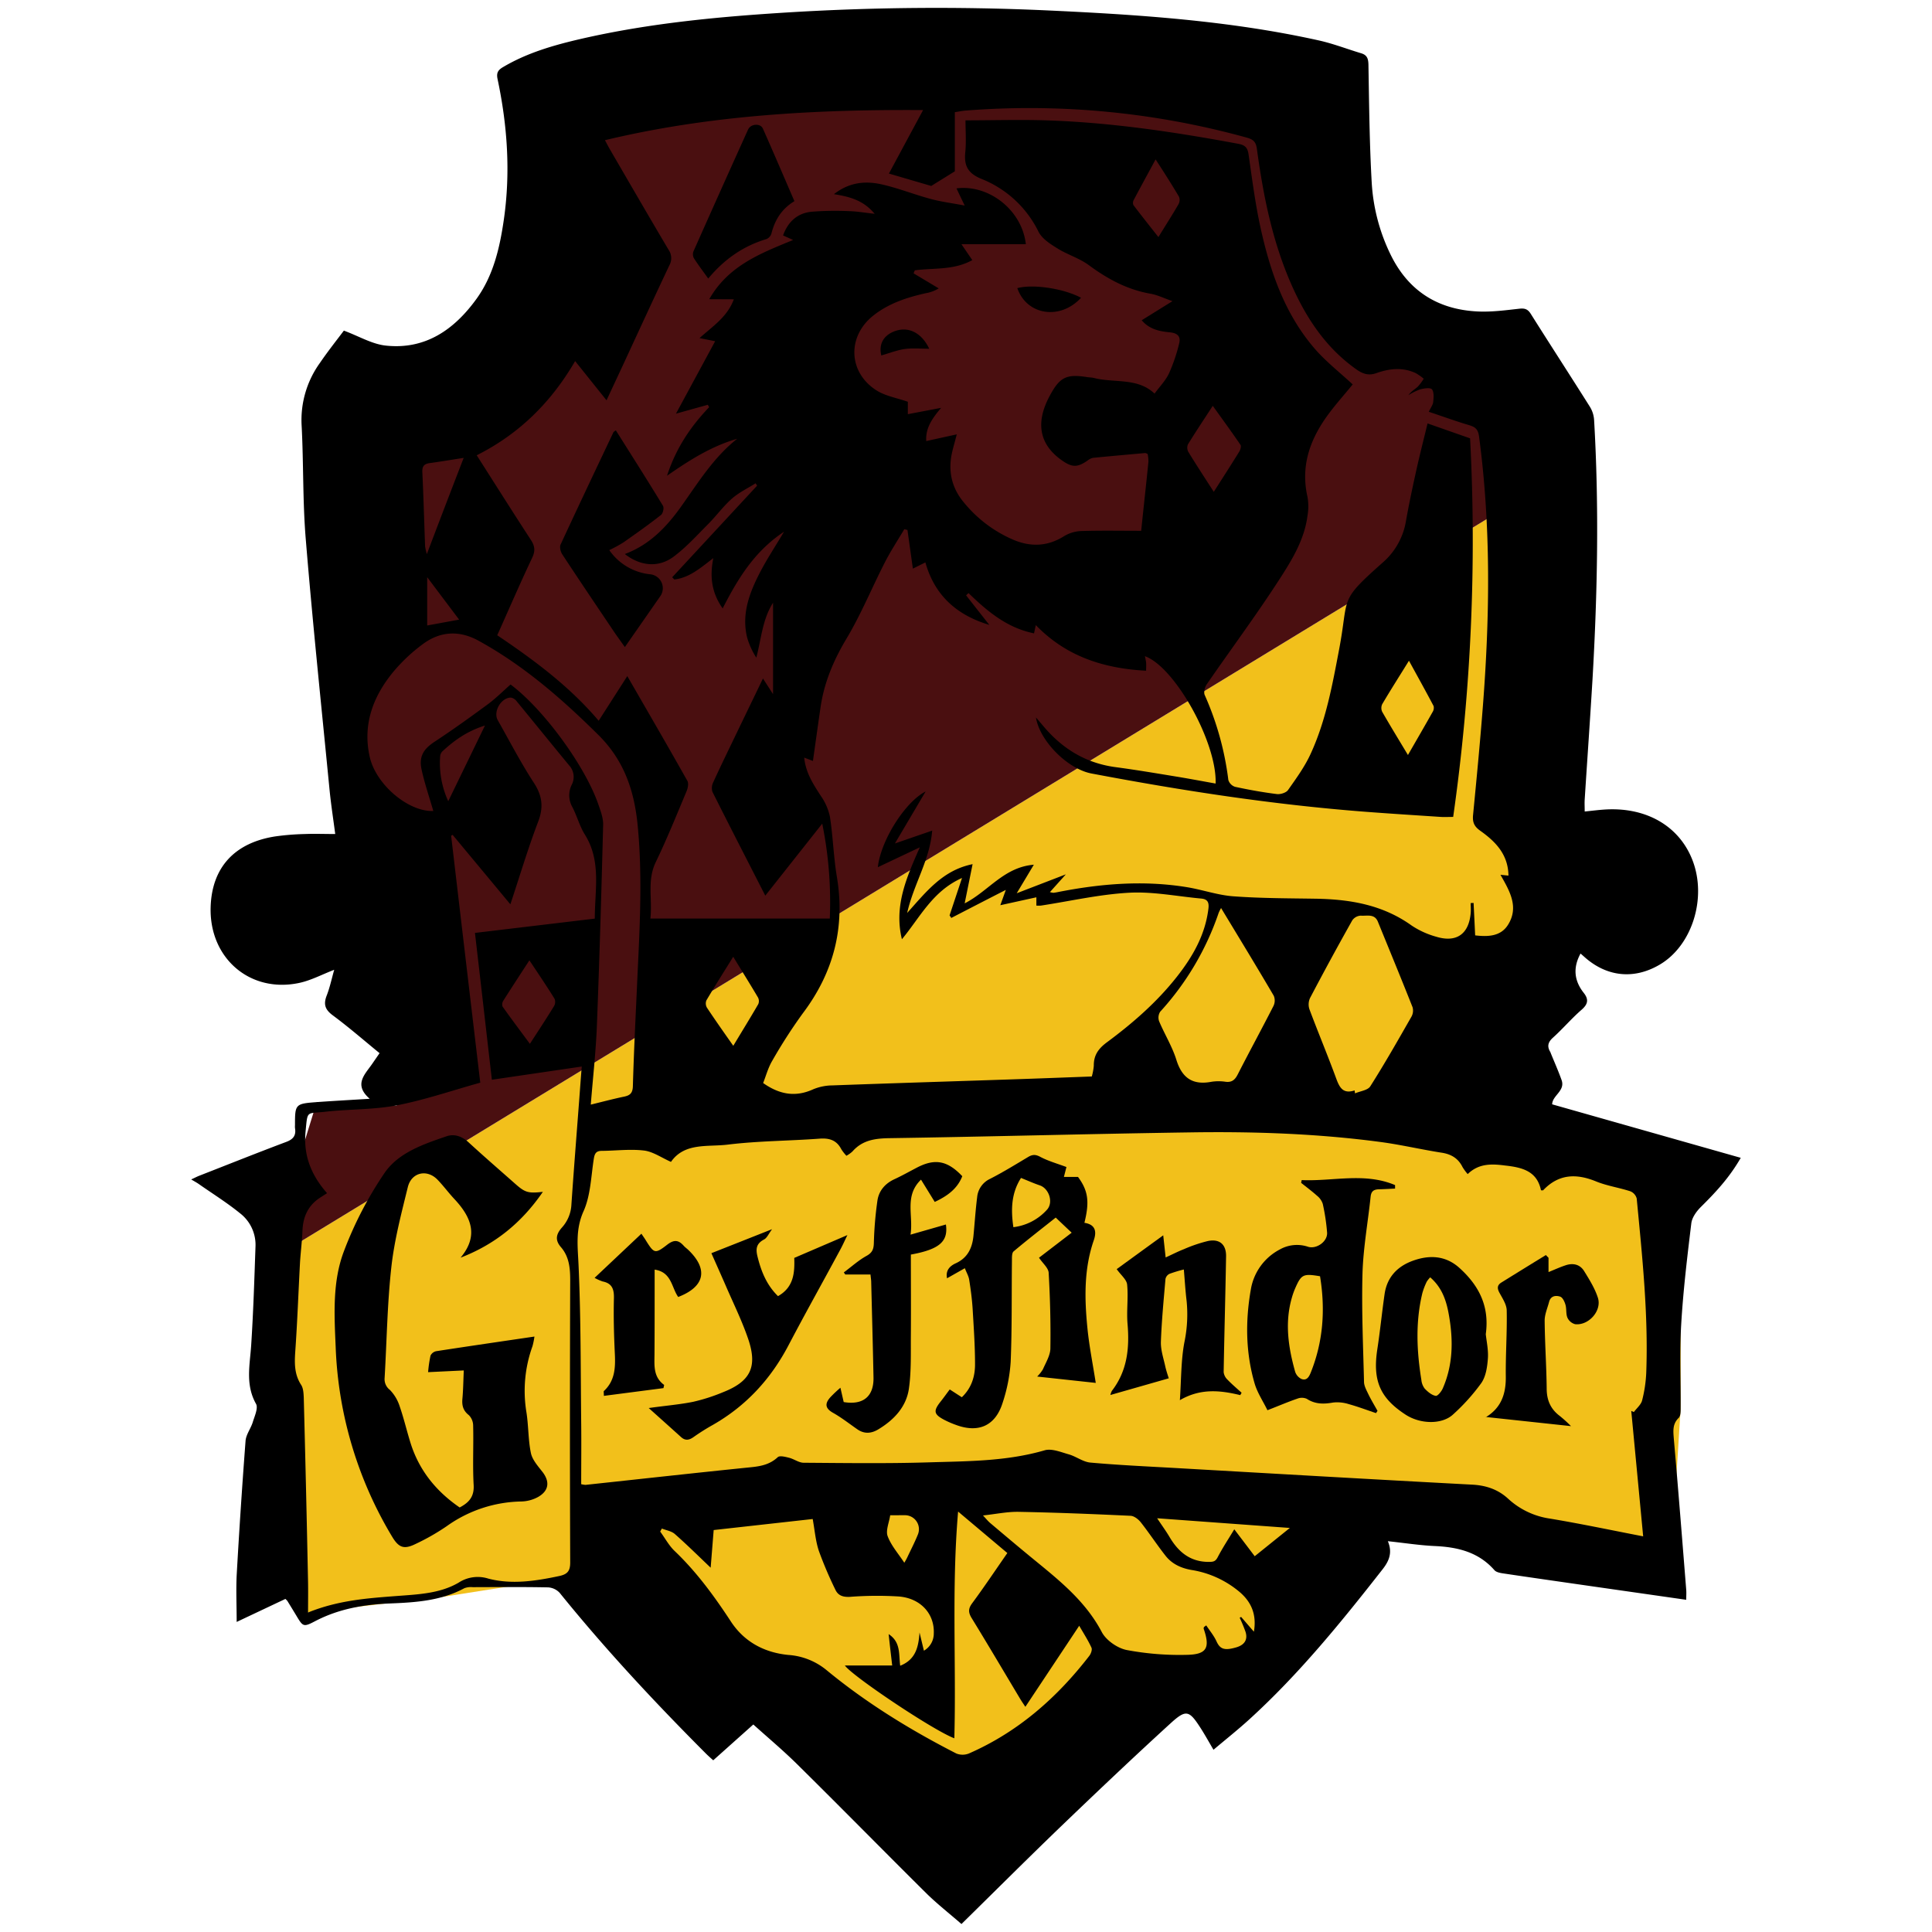 <svg id="Ebene_1" data-name="Ebene 1" xmlns="http://www.w3.org/2000/svg" viewBox="0 0 800 800"><defs><style>.cls-1{fill:#f2c01b;}.cls-2{fill:#4a0f10;}</style></defs><polygon class="cls-1" points="691.88 647.13 695.93 583.15 695.93 483.55 626.54 452.96 650.94 379.11 631.62 205.21 117.63 518.27 113.06 551.64 113.06 627.45 118.2 662.07 127.56 667.7 183.5 661.19 218.91 655.63 246.23 655.63 333.29 701.5 400 763.56 486.97 701.5 516.4 701.5 569.75 630.5 638.57 640.61 691.88 647.13"/><polygon class="cls-2" points="631.62 205.21 626.54 159.5 547.75 110.15 527.81 33.68 253.32 33.68 226.62 110.15 197.43 159.81 138.59 159.81 152.15 359.86 164.3 457.79 131.15 456.38 122.1 485.67 117.63 518.27 631.62 205.21"/><path d="M118.2,662.07,98,671.61c0-6.69-.3-13,0-19.29q1.57-27.86,3.68-55.68c.2-2.66,2.2-5.14,3-7.81.76-2.47,2.3-5.79,1.33-7.52-4.48-8-2.54-16.07-2-24.31.89-13.62,1.31-27.28,1.79-40.93a16.49,16.49,0,0,0-6.41-13.68C94,498,88,494.27,82.3,490.27c-.83-.58-1.74-1.06-3.12-1.89,1.39-.64,2.33-1.14,3.32-1.53,12-4.69,23.92-9.46,36-14,3-1.11,4.17-2.74,3.65-5.77a7.62,7.62,0,0,1,0-1.17c0-8.69.1-8.89,9-9.55,7-.51,13.93-.88,21.94-1.38-6.74-5.85-2.07-10,.95-14.35l3.13-4.54c-6.43-5.25-12.68-10.7-19.32-15.62-3.15-2.33-4-4.47-2.62-8.11,1.36-3.46,2.12-7.16,3.16-10.79-5,1.91-9.56,4.38-14.45,5.43-20.41,4.37-37.33-10.25-36.72-31.35C87.7,359.32,97,349,113.91,346.35a105.15,105.15,0,0,1,12.43-1c4-.16,8,0,12.47,0-.77-5.92-1.74-12.14-2.36-18.4-3.37-34.56-7-69.09-9.84-103.69-1.31-15.67-.88-31.47-1.72-47.19a40.49,40.49,0,0,1,7.5-25.68c3.36-4.92,7.07-9.59,10-13.49,6.3,2.34,11.67,5.59,17.33,6.2,16.45,1.79,28.42-6.67,37.58-19.34,6.93-9.58,9.59-20.94,11.28-32.48,2.88-19.67,1.55-39.19-2.55-58.54-.56-2.65.25-3.76,2.24-4.94,10.1-6,21.22-9.15,32.5-11.75,28.61-6.56,57.74-9.23,87-11a1010.6,1010.6,0,0,1,104.58-.8C470.5,6,508.66,8.42,546.14,16.75c5.93,1.32,11.66,3.56,17.5,5.31,2.39.72,2.93,2.16,3,4.63.28,16.37.43,32.77,1.37,49.12a78.13,78.13,0,0,0,7.46,28.9c7.3,15.51,19.66,23.51,36.58,24.27,5.67.25,11.41-.52,17.08-1.15,2.24-.25,3.49.16,4.73,2.13,8.11,12.88,16.4,25.64,24.51,38.52a11.79,11.79,0,0,1,1.71,5.41c2.09,35.78,1.41,71.54-.65,107.29-1,16.63-2.17,33.24-3.24,49.85-.1,1.54,0,3.09,0,5,3-.3,5.92-.69,8.83-.85,17.06-.91,30.56,7.12,35.9,21.27,5.89,15.63-.33,35.18-13.7,43-10.66,6.27-22,5.06-31.27-3.31-.46-.42-.94-.82-1.48-1.3-3.21,5.87-2.65,11.25,1.31,16.27,2.2,2.78,1.74,4.77-1,7.11-4.11,3.58-7.66,7.79-11.72,11.44-2.15,1.93-2.5,3.69-1.08,6a1.4,1.4,0,0,1,.13.36c1.52,3.74,3.16,7.42,4.51,11.21,1.61,4.48-3.86,6.39-3.9,10.05l78.09,22.15c-4.8,8.36-10.56,14.44-16.55,20.38-1.8,1.79-3.63,4.34-3.92,6.72-1.69,13.92-3.37,27.87-4.19,41.86-.68,11.54-.15,23.16-.23,34.74,0,1.37,0,3.21-.83,4-2.61,2.57-2.24,5.39-2,8.61,1.83,20.85,3.47,41.72,5.14,62.58.1,1.26,0,2.54,0,4.12L659,656.82c-12.09-1.74-24.18-3.46-36.26-5.26-1.37-.2-3.11-.47-3.92-1.38-6.61-7.53-15.26-9.58-24.77-10-6.32-.29-12.61-1.3-19.37-2,2,4.74.49,8.21-2.15,11.59C555.44,671.6,538,693.1,517.42,711.86c-4.7,4.29-9.7,8.25-14.94,12.68-1.91-3.24-3.51-6.14-5.29-8.92-4.74-7.37-6-7.91-12.33-2.17-15.27,13.94-30.28,28.17-45.19,42.49-13.87,13.33-27.48,26.94-41.55,40.76C392.9,792.16,388,788.32,383.6,784,365.66,766.2,348,748.21,330,730.45c-5.71-5.64-11.89-10.81-18.07-16.38L295.34,728.9c-1.14-1-2.2-1.95-3.18-2.93C271,704.75,250.61,682.9,231.78,659.6a7.12,7.12,0,0,0-4.81-2.3c-10.41-.21-20.83-.12-31.24-.09a7.74,7.74,0,0,0-3.43.42c-9.6,5.21-20.17,5.91-30.68,6.32-11,.43-21.38,2.24-31.19,7.37-4.8,2.52-5,2.24-7.77-2.4q-1.81-3-3.66-6C118.86,662.72,118.65,662.56,118.2,662.07ZM293.68,123.89c8-14,21.34-19,34.73-24.52l-4.16-1.89c2.08-5.76,6-9.22,11.77-9.8a123.89,123.89,0,0,1,15.54-.25c3.25.07,6.5.65,10.61,1.1-4.66-5.61-10.33-7.09-16.85-8.13,6.39-5,13.11-5.59,20-4s13.38,4.19,20.14,6c4.25,1.15,8.66,1.7,14,2.71C397.92,81.94,397,80,396.07,78c13.5-1.7,27.16,9.08,28.71,23.13H398.12l4.49,6.57c-7.66,4.27-15.94,3.18-23.81,4.24l-.51,1.24,10.41,6.23a14.71,14.71,0,0,1-5.37,2c-7.8,1.75-15.33,4.2-21.7,9.25-10.85,8.58-10.47,23.39,1.18,30.91,3.73,2.42,8.53,3.18,13.11,4.8v5.13l13.79-2.62c-3.85,4.51-6.52,8.51-6.17,13.75l12.64-2.77c-.77,3-1.38,5.06-1.88,7.19-1.83,7.72-.33,14.82,4.72,20.88a53.65,53.65,0,0,0,21,15.75c7,2.85,13.88,2.54,20.52-1.62a14.82,14.82,0,0,1,7.08-2.17c8.16-.26,16.33-.1,24.92-.1,1-9.77,2.06-19.17,3-28.58a15.27,15.27,0,0,0-.33-3.24c-.55-.21-.79-.4-1-.38-7.24.65-14.47,1.29-21.69,2a6,6,0,0,0-2.34,1.23c-4.08,2.76-6.23,2.75-10.32-.09-9.45-6.55-11.22-15.53-5.27-26.68,4.21-7.9,6.93-9.27,15.63-7.89.9.14,1.84.12,2.71.34,8.46,2.18,18.08-.24,25.14,6.48,2.14-2.91,4.6-5.41,6-8.4a70.9,70.9,0,0,0,4.18-12.29c.76-2.9-.55-4.36-3.85-4.68-4.16-.4-8.44-1.19-11.64-5l12.73-7.91c-3.51-1.21-6.23-2.58-9.1-3.08-9.61-1.67-17.78-6.11-25.55-11.84-3.89-2.88-8.81-4.31-12.95-6.9-3-1.85-6.41-4-7.9-7a44.67,44.67,0,0,0-23.55-21.79c-5.58-2.27-7.31-5.37-6.74-11,.45-4.44.09-9,.09-13.26,12,0,23.82-.39,35.63.08,26,1,51.75,4.87,77.34,9.64,2.8.52,3.84,1.6,4.24,4.37,1.44,10,2.73,20.1,4.88,30,4,18.31,10,35.93,22.47,50.41,4.68,5.42,10.46,9.9,15.77,14.85-3,3.71-6.58,7.69-9.76,11.94-7.72,10.29-11.95,21.51-8.95,34.66a22.79,22.79,0,0,1,0,7.73c-1.29,10.12-6.62,18.65-11.94,26.86-9.47,14.62-19.89,28.63-29.79,43-.8,1.16-1.35,3.29-.83,4.43a123.46,123.46,0,0,1,9.78,35.18,4.31,4.31,0,0,0,2.77,2.82c5.71,1.23,11.48,2.28,17.28,3,1.5.19,3.86-.52,4.66-1.65,3.42-4.86,7-9.77,9.43-15.14,6.28-13.69,8.95-28.45,11.74-43.15,4.23-22.23-.55-19.45,18.43-36.26a29,29,0,0,0,9.29-17.17c1.25-7,2.75-14,4.3-21,1.46-6.54,3.12-13,4.59-19.1l17.61,6.18a810.86,810.86,0,0,1-7,156.76c-2,0-3.57.09-5.12,0-10.38-.69-20.77-1.34-31.15-2.13-38.16-2.92-75.92-8.73-113.49-15.85-10-1.89-21.52-13.61-23-23.21,1.32,1.55,2.49,2.93,3.67,4.3,7.77,9,17.35,14.69,29.3,16.28,8.37,1.11,16.7,2.52,25,3.88,5.46.89,10.91,1.93,16.42,2.91.6-17-16.87-48.29-29.27-52.74.18.95.41,1.83.49,2.72s0,2,0,3.3c-17.61-.93-33.16-5.93-45.67-18.89-.29,1.32-.49,2.28-.74,3.42-11.22-2.27-19.36-9.16-27.13-16.68l-1,.94c3.14,4,6.28,8,9.62,12.24-13.56-4.07-22.66-12.26-26.48-25.88L378,235.46c-.77-5.5-1.5-10.75-2.24-16l-1.31-.33c-2.69,4.54-5.62,9-8,13.64-5.39,10.52-9.88,21.56-15.93,31.67-5.39,9-9.29,18.24-10.77,28.56-1.06,7.29-2.07,14.59-3.13,22.09L333,313.71c.64,6.31,3.75,11,6.86,15.82a23.45,23.45,0,0,1,3.8,8.67c1.27,8.22,1.49,16.6,2.86,24.79,3.51,21-1.31,39.64-14.07,56.57a213.47,213.47,0,0,0-12.66,19.65c-1.74,2.92-2.63,6.34-3.79,9.25,6.9,4.86,13.5,5.89,20.76,2.58a21.42,21.42,0,0,1,8-1.6c24.71-.91,49.42-1.66,74.13-2.49,11-.36,22-.79,33.2-1.2a23.37,23.37,0,0,0,.83-4.48c-.05-4.28,1.85-7,5.34-9.61,10.69-7.91,20.71-16.62,29-27.13,6.6-8.37,11.8-17.4,13.12-28.28.33-2.68-.41-3.94-3-4.18-9.94-.9-19.95-2.95-29.81-2.41-12.24.66-24.38,3.47-36.56,5.33a12.91,12.91,0,0,1-1.87,0v-3.44l-14.93,3.28,2.28-6.34c-7.87,4-15.23,7.82-22.58,11.61-.24-.36-.48-.71-.71-1.07l5.15-15.48C386.11,369,381,379.85,373.46,388.92c-3.33-13.73,1.83-25.39,7.41-38.05l-17.38,8.22c1.26-11.28,11.45-27.15,19.79-31.35-4.2,7.12-8.28,14-12.71,21.52L386,343.94c-1,12.3-7.63,22-10.36,34.09,8-8.89,14.73-17.69,27.09-20.2-1.12,5.53-2.14,10.58-3.28,16.23,9.84-5,16.21-15,28.64-16L421,369.88l20.34-7.83-6.59,7.35a8.71,8.71,0,0,0,1.42.29c.64-.07,1.28-.18,1.92-.31,17.73-3.5,35.56-4.95,53.51-2,6.4,1.06,12.67,3.29,19.09,3.76,11.4.84,22.86.82,34.3,1,14.16.25,27.64,2.56,39.52,11.09a35.36,35.36,0,0,0,10.24,4.66c8.35,2.53,13.47-1.12,14.23-9.79.12-1.38,0-2.78,0-4.16l1.2-.05c.22,4.37.43,8.75.65,13.43,5.11.59,10.47.53,13.55-4.29,4.75-7.46.67-14.18-3.07-20.8l3.31.34c-.12-8.81-5.41-14.13-11.67-18.57-2.52-1.78-3.24-3.49-3-6.38,1.46-15,2.9-30,4.07-45.08,2.89-37.31,3.39-74.6-1.58-111.82-.39-2.91-1.51-3.89-4-4.64-5.57-1.65-11-3.64-16.81-5.57.82-1.74,1.71-2.86,1.83-4.06.18-1.77.4-4.06-.52-5.23-.64-.81-3.28-.41-4.87,0a26.69,26.69,0,0,0-4.86,2.39c1.1-1.56,2.61-2.37,3.85-3.48a20.51,20.51,0,0,0,2.47-3.31,21.94,21.94,0,0,0-3.33-2.33c-5.39-2.5-10.86-1.91-16.24,0-3,1.08-5.36.48-8-1.32-12.49-8.7-20.64-20.74-26.77-34.34-8.2-18.21-12.07-37.56-14.74-57.18-.38-2.8-1.39-3.86-4-4.61A337.24,337.24,0,0,0,399.8,45.79c-1.37.1-2.73.4-4.42.66V70.93L385.61,77l-17.53-5.13,14.15-26.29c-44.71-.29-88.41,2.09-131.73,12.47.88,1.64,1.46,2.79,2.11,3.9,8.05,13.83,16.05,27.68,24.21,41.44a6.1,6.1,0,0,1,.35,6.48c-6.28,13.27-12.42,26.62-18.61,40-2.38,5.12-4.78,10.24-7.41,15.89l-13-16.24c-10.06,17.29-23.36,30.26-40.75,39,7.65,12,14.92,23.52,22.4,35,1.66,2.54,1.93,4.56.58,7.41-5,10.56-9.63,21.28-14.48,32.12,15.31,10.32,29.9,21.13,42,35.4l11.85-18.49c8.5,14.75,16.79,29,24.89,43.4.59,1.05.18,3-.36,4.31-4.13,9.83-8.12,19.74-12.75,29.33-3.65,7.57-1.35,15.21-2.21,23.35H343.6a163,163,0,0,0-3.13-39.3l-23.58,29.82C309.35,356.1,302.08,342,295,327.87a5.35,5.35,0,0,1,.34-3.95c2.8-6.15,5.77-12.22,8.7-18.32,3.9-8.12,7.83-16.23,11.89-24.65l4.17,6.48V249.59c-4.4,6.87-4.87,14.93-6.93,22.73a31.51,31.51,0,0,1-3.82-8.41c-2.35-9.74,1-18.52,5.37-26.93,2.83-5.48,6.26-10.64,9.93-16.81-12.29,8.16-19.14,19.49-25.41,31.76-4.53-6.43-5.43-13.06-3.87-20.82-5.43,4.15-9.95,8.13-16.14,8.84l-.89-.91,35.15-37.92-.6-1c-3.3,2.08-6.93,3.8-9.82,6.35-3.59,3.16-6.44,7.13-9.83,10.54-4.66,4.67-9.14,9.67-14.41,13.57-6.27,4.62-13.77,3.79-20.1-1.17,10.15-3.78,17.18-11.08,23.22-19.54,7.08-9.92,13.47-20.42,23.3-28.18-10.44,3-19.46,8.62-29.05,15.31,3.76-11.56,9.84-20.43,17.43-28.39l-.54-1-13.19,3.68,16.23-30L289.66,140c5.45-4.92,11.48-8.72,14.2-16.06ZM607.74,486.17a21.81,21.81,0,0,1-2.12-2.88c-1.81-3.68-4.75-5.41-8.78-6-8.33-1.31-16.58-3.25-24.93-4.38-26.49-3.55-53.16-4.43-79.83-4-41.24.6-82.47,1.76-123.71,2.38-6,.09-11.27.79-15.4,5.52a12.79,12.79,0,0,1-2.49,1.77,18.62,18.62,0,0,1-2.09-2.67c-1.92-3.72-4.85-4.73-9-4.42-12.7.94-25.51.93-38.13,2.48-8.25,1-17.84-.92-23.42,7.14-3.95-1.74-7.44-4.25-11.18-4.7-5.74-.68-11.66.09-17.5.14-2.32,0-2.94,1.11-3.28,3.29-1.15,7.31-1.31,15.15-4.25,21.71-3.36,7.51-2.43,14.36-2.08,22,1,21.82.87,43.7,1.11,65.56.1,8.54,0,17.09,0,25.46a13.75,13.75,0,0,0,1.75.29c22.88-2.45,45.76-5,68.65-7.32,4.14-.42,7.82-1.19,11-4.16.82-.75,3.18-.13,4.72.26,2,.5,3.93,2,5.9,2.05,17.17.12,34.36.37,51.52-.15,16.2-.5,32.5-.38,48.37-5,2.93-.85,6.71.75,10,1.68,3.06.87,5.88,3.13,8.93,3.4,11.65,1.05,23.35,1.58,35,2.24,41,2.34,82.08,4.73,123.13,6.9,5.78.31,10.71,2,14.86,5.83a32.3,32.3,0,0,0,17.26,8.22c12.76,2.12,25.41,4.8,38.65,7.36-1.67-17.61-3.3-34.77-4.93-51.93l1.08.45c1.19-1.61,3-3.07,3.43-4.87a55.45,55.45,0,0,0,1.7-11.53c.89-24.12-1.67-48.07-3.95-72a4.47,4.47,0,0,0-2.64-3c-4.69-1.54-9.68-2.24-14.22-4.1-8.23-3.36-15.52-3.07-21.9,3.69-.06.06-.25,0-.88,0-1.64-7.94-7.68-9.48-14.91-10.27C617.48,481.86,612.26,481.76,607.74,486.17ZM127.56,667.7c12.61-5.11,24.78-5.92,37-6.85,8.67-.66,17.61-1,25.32-5.49a14.46,14.46,0,0,1,12.33-1.69c9.69,2.53,19.6,1,29.36-1.07,3.36-.72,4.55-2.05,4.54-5.63q-.22-58.38,0-116.74c0-5.12-.42-9.88-3.85-13.83-2.6-3-1.91-5.48.46-8.14a15.26,15.26,0,0,0,3.89-9.5c1-14.66,2.17-29.31,3.28-44,.32-4.24.62-8.48,1-13.13l-37.22,5.47c-2.35-20.51-4.65-40.58-7-60.8l49.62-5.92c0-12,2.76-23.81-4.1-34.78-2.18-3.49-3.25-7.66-5.15-11.34a9.86,9.86,0,0,1-.32-9.27,7,7,0,0,0-1-8c-7.29-8.82-14.47-17.73-21.75-26.57a3.89,3.89,0,0,0-2.41-1.56c-4.07,0-7.44,5.83-5.45,9.35,4.93,8.71,9.54,17.64,15,26,3.53,5.44,4,10.21,1.65,16.25-4.19,11-7.53,22.28-11.43,34-8.22-9.9-16.06-19.33-23.9-28.75l-.63.33c4,34,8,68,12.07,102.27-11.77,3.28-23,7.15-34.52,9.38-9.64,1.86-19.67,1.54-29.48,2.64-8.11.91-7.48-.74-8.34,8.23-.91,9.44,2,17.67,8.9,25.51-1.21.78-2.22,1.41-3.19,2.06-4.81,3.25-6.79,7.91-7,13.56-.18,4.29-.72,8.56-1,12.84-.67,12.48-1.12,25-2,37.42-.32,4.8-.3,9.25,2.45,13.49.91,1.39,1,3.45,1.09,5.21q1,38.06,1.77,76.1C127.63,658.86,127.56,662.88,127.56,667.7Zm267.61,52.09c-8.93-3.38-42.4-25.88-45.32-30.14h19.59c-.49-4.34-1-8.44-1.47-13,5.15,3.4,4.12,8.46,4.79,13.09,6.44-2.56,7.57-7.76,8-13.77.58,2.42,1.16,4.85,1.81,7.55a8.2,8.2,0,0,0,4.09-7.12c.35-8.07-5.34-14.57-14.46-15.33a146.92,146.92,0,0,0-20.23.15c-2.87.15-4.93-.49-6.08-3a161.86,161.86,0,0,1-6.81-16c-1.38-4.12-1.71-8.59-2.56-13.23l-41,4.57c-.43,5.35-.81,10.1-1.25,15.59-5.24-5-9.91-9.61-14.84-13.95-1.38-1.21-3.55-1.53-5.36-2.26l-.7,1.25c2,2.71,3.6,5.78,6,8.06,9.1,8.69,16.41,18.71,23.28,29.19,5.49,8.37,13.77,12.86,23.82,13.84a27.81,27.81,0,0,1,15.83,6.32C358.8,705.2,377,716.37,396,726.09a7,7,0,0,0,5.3-.05c20.26-8.9,36.33-23,49.76-40.39.68-.88,1.28-2.55.89-3.39-1.36-3-3.17-5.77-5.07-9.07l-22.3,33.57c-.87-1.33-1.53-2.26-2.12-3.25-6.68-11.15-13.28-22.36-20.09-33.45-1.43-2.33-1.51-3.89.17-6.17,5-6.76,9.66-13.75,14.58-20.81l-20.39-17.17C394,657.84,396,688.67,395.17,719.79ZM244.63,457.4c5-1.22,9.38-2.39,13.81-3.31,2.55-.52,3.54-1.57,3.62-4.37.37-13,1-26,1.6-39,1-23,2.62-46,.38-69-1.39-14.16-5.52-26.71-16.17-37.3-15.13-15-31-28.85-49.78-39.15-8-4.38-15.91-3.88-23.08,1.5a70.23,70.23,0,0,0-12.42,11.75c-8.2,10.1-12.46,21.59-9.51,34.83,2.59,11.62,16.14,22.9,26.34,22.45-1.62-5.62-3.56-11.27-4.84-17.06-1.22-5.54.84-8.63,5.41-11.63,7.48-4.92,14.77-10.16,22-15.48,3.3-2.44,6.23-5.39,9.42-8.19,13.39,9.95,30.78,33.46,36.41,49.8.92,2.68,2,5.54,1.93,8.28-.71,27.82-1.52,55.63-2.6,83.43C246.72,435.58,245.52,446.16,244.63,457.4ZM519.21,675.65c1.26-7.33-1.24-12.65-6.33-16.79a40.77,40.77,0,0,0-19.32-8.74c-4.41-.73-8.28-2.48-11-6-3.53-4.49-6.66-9.29-10.19-13.77-1-1.26-2.75-2.63-4.22-2.69-15.44-.73-30.89-1.35-46.35-1.64-4.68-.09-9.39.92-14.77,1.5,1.36,1.44,2.07,2.35,2.93,3.08,5.46,4.61,10.92,9.23,16.44,13.77,11.23,9.25,22.75,18,29.83,31.44,1.81,3.43,6.47,6.66,10.33,7.43a118.46,118.46,0,0,0,24.68,2c8.49-.12,9.92-2.86,7.18-10.81-.07-.2.07-.47.11-.71l.95-.68c1.44,2.19,3.17,4.24,4.24,6.59,1.46,3.22,3.24,3.95,8.21,2.5,3.41-1,4.82-3.2,3.82-6.41a63,63,0,0,0-2.42-5.84l.59-.35ZM505.62,376a19.39,19.39,0,0,0-1,2,115.94,115.94,0,0,1-24.22,40.94,4.52,4.52,0,0,0-.43,3.95c2.26,5.37,5.42,10.44,7.15,16,2.38,7.59,6.83,10.51,14.54,9.05a19.31,19.31,0,0,1,5.83,0c2.64.33,3.91-.84,5.06-3.1,4.84-9.48,9.94-18.82,14.77-28.3a5.13,5.13,0,0,0,.12-4.21C520.37,400.28,513.14,388.42,505.62,376Zm55.3,75.54.16,1.2c2.16-.94,5.28-1.27,6.32-2.91,6-9.44,11.52-19.17,17.07-28.88a5.17,5.17,0,0,0,.44-3.89c-4.69-11.84-9.55-23.62-14.36-35.41-1.4-3.43-4.59-2.29-7.07-2.5a4.54,4.54,0,0,0-3.53,1.94q-9,16-17.51,32.21a6.38,6.38,0,0,0-.22,4.65c3.6,9.61,7.57,19.09,11.11,28.73C554.69,450.37,556.16,453.07,560.92,451.52ZM479.15,628.68c2.1,3.16,3.71,5.36,5.09,7.69,3.66,6.2,8.47,10.33,16.18,10.38,2,0,2.88-.15,3.83-2,2-3.83,4.39-7.44,6.84-11.5,3.09,4.07,5.73,7.54,8.46,11.15l14.55-11.71ZM583,312.63c3.61-6.28,6.94-12,10.18-17.76a3.26,3.26,0,0,0,.45-2.51c-3.23-6.13-6.6-12.18-10.21-18.77-4,6.47-7.64,12.16-11.08,18a3.73,3.73,0,0,0,0,3.15C575.66,300.53,579.18,306.27,583,312.63ZM303.61,396.18c-3.93,6.34-7.61,12.15-11.11,18.06a3.46,3.46,0,0,0,.22,3c3.44,5.18,7,10.24,10.92,15.8,3.6-6,7.05-11.57,10.35-17.26a3.23,3.23,0,0,0-.13-2.76C310.65,407.59,307.3,402.21,303.61,396.18Zm199-192.54c3.77-5.91,7.22-11.25,10.56-16.66.47-.77.87-2.21.48-2.79-3.62-5.31-7.42-10.51-11.47-16.14-3.68,5.66-7.06,10.72-10.25,15.9a3.61,3.61,0,0,0,.1,3.11C495.33,192.47,498.82,197.78,502.59,203.64Zm-283.39,194c-3.79,5.83-7.34,11.24-10.8,16.71a2.86,2.86,0,0,0-.33,2.43c3.62,5.11,7.39,10.12,11.33,15.45,3.62-5.6,6.91-10.57,10-15.64a3.49,3.49,0,0,0,.22-3C226.36,408.28,222.86,403.14,219.2,397.63ZM192,189.6c-5.38.83-9.7,1.57-14,2.15-2.34.31-3.24,1.26-3.12,3.77.49,10.25.76,20.51,1.15,30.76a23.35,23.35,0,0,0,.72,3.16C181.91,215.8,186.77,203.14,192,189.6ZM478.51,66c-3.21,5.94-6.18,11.36-9.07,16.83a2.44,2.44,0,0,0-.12,2.08c3.3,4.36,6.71,8.63,10.35,13.26,3.07-5,5.78-9.22,8.31-13.58a3.68,3.68,0,0,0,.24-3.09C485.19,76.36,482,71.39,478.51,66ZM200.81,300.43c-7.58,2.38-12.84,6.27-17.71,10.77a3.41,3.41,0,0,0-.85,2.09,37.72,37.72,0,0,0,3.36,18.47C190.72,321.23,195.52,311.35,200.81,300.43Zm167.8,327c-.45,3.08-1.93,6.31-1.05,8.67,1.45,3.9,4.42,7.22,6.9,11,.58-1,1-1.71,1.31-2.41,1.44-3.05,3-6.06,4.26-9.17a5.79,5.79,0,0,0-5.44-8.1ZM176.89,239v20l13.22-2.43Z"/><path d="M255,178.19c6.64,10.54,13.19,20.83,19.53,31.26.51.83,0,3.15-.82,3.78-5.1,4-10.37,7.73-15.67,11.44a57.24,57.24,0,0,1-5.75,3.12,23.5,23.5,0,0,0,16.83,10,5.79,5.79,0,0,1,4.12,9.32c-4.73,6.8-9.46,13.6-14.5,20.83-1.74-2.46-3.25-4.5-4.67-6.62-7.11-10.56-14.24-21.11-21.23-31.75-.71-1.08-1.2-3-.72-4.07C239.3,210,246.66,194.48,254,179,254.09,178.79,254.37,178.68,255,178.19Z"/><path d="M293.26,115.35c-2.12-3-4.14-5.62-5.94-8.44a3.49,3.49,0,0,1-.17-2.83q11.22-25.24,22.61-50.43c1.1-2.43,5.1-2.71,6.13-.41,4.42,9.94,8.69,19.95,13.06,30.06-5.3,3.21-8.13,7.82-9.54,13.48A3.65,3.65,0,0,1,317.36,99C307.71,101.89,299.86,107.39,293.26,115.35Z"/><path d="M447.64,123.29c-8.59,9.4-22.53,7.29-26.4-4C427.93,117.56,440.36,119.45,447.64,123.29Z"/><path d="M364.92,147.19c-1.11-4.69.88-8.35,5.64-10.09,5.68-2.06,11.11.74,14.22,7.31-3.36,0-6.78-.35-10.08.1S368.31,146.22,364.92,147.19Z"/><path d="M393.27,575.34l5,3.23c4-3.81,5.5-8.61,5.47-13.73,0-7.66-.55-15.33-1-23-.26-4-.8-8-1.42-11.93-.23-1.48-1.06-2.87-1.8-4.77l-7.37,4.17c-.68-3.26,1.18-5.11,3.59-6.2,5-2.27,6.87-6.41,7.36-11.49.51-5.3.85-10.63,1.52-15.91a9.3,9.3,0,0,1,5.34-7.57c5.43-2.78,10.65-6,15.89-9.13,1.74-1,3-1,4.87,0,3.33,1.77,7.06,2.8,10.87,4.23-.22.87-.6,2.33-1.05,4.1h5.84c4.19,5.69,4.84,10.21,2.65,19,4.4.68,5.22,3.39,3.87,7.27-4.14,12-3.83,24.33-2.59,36.66.75,7.34,2.21,14.62,3.42,22.36L429.47,570a15.51,15.51,0,0,0,2.38-3c1.21-2.79,3-5.68,3.09-8.55.16-10.47-.11-21-.71-31.43-.12-2-2.45-3.91-4-6.22l13.53-10.37q-3.54-3.33-6.61-6.26c-6,4.77-11.82,9.27-17.43,14-.8.67-.68,2.61-.7,4-.16,13.91.05,27.83-.52,41.72A67.33,67.33,0,0,1,415.12,581c-3,9.44-10,12.49-19.35,9a38.89,38.89,0,0,1-4.63-2c-4.51-2.35-4.76-3.71-1.64-7.65C390.79,578.74,392,577,393.27,575.34Zm29.51-87.58c-4,6.25-4.25,13-3.16,20.39a22.28,22.28,0,0,0,13.91-7.23c2.74-3,.89-8.73-2.93-10.07C428.06,490,425.57,488.87,422.78,487.76Z"/><path d="M539,488.65c12.89.59,26-3.29,38.67,2.07v1.45c-2.2.1-4.4.24-6.61.29s-3.28.77-3.52,3.11c-1.1,10.46-3,20.88-3.35,31.35-.43,15.06.25,30.16.62,45.24,0,1.7,1,3.45,1.75,5.05,1.16,2.4,2.55,4.69,3.84,7l-.63.93c-3.75-1.26-7.46-2.67-11.27-3.72a15.69,15.69,0,0,0-6.56-.65c-3.88.69-7.39.7-10.85-1.56a5.06,5.06,0,0,0-3.85-.07c-3.93,1.34-7.75,3-12.42,4.8-1.82-3.73-4.18-7.22-5.31-11.08-3.74-12.81-3.86-25.95-1.55-39a22.91,22.91,0,0,1,12-16.49,14.42,14.42,0,0,1,11.68-1.11c3.47,1.09,8.12-2.16,7.88-5.86a84.41,84.41,0,0,0-1.79-11.9,7.11,7.11,0,0,0-2.34-3.34c-2.11-1.9-4.4-3.59-6.62-5.37Zm7.62,39.82c-7.06-1.18-7.79-.81-10.41,5.22a31.08,31.08,0,0,0-1.28,3.66c-3,10.37-1.47,20.56,1.36,30.65a5.1,5.1,0,0,0,2.61,3c2.12.8,3.1-.76,3.86-2.66C547.91,555.5,548.85,542.25,546.6,528.47Z"/><path d="M348,574.63l1.36,5.93c8,1.35,12.49-2.27,12.34-10.16-.26-13.13-.62-26.26-.95-39.38,0-1-.18-2-.3-3.27H350l-.59-.88c3.13-2.32,6.07-5,9.44-6.86,2.48-1.38,2.94-2.91,3-5.5a151.22,151.22,0,0,1,1.48-17.41c.6-4,3.11-7,7-8.8,3.18-1.47,6.24-3.2,9.35-4.82,7.46-3.88,12.64-2.92,18.78,3.56-2.06,5.28-6.3,8.26-11.4,10.65l-5.69-9.23c-7,6.8-3.1,14.67-4.34,22.78l14.65-4.2c1,7-2.6,10.28-14.51,12.45,0,11,.08,22.18,0,33.32-.07,7.39.22,14.85-.8,22.12-1.07,7.6-6.16,13-12.67,16.93-2.91,1.76-5.85,2-8.77-.07-3.31-2.3-6.5-4.81-10-6.78s-3.28-4-1.08-6.46A54.1,54.1,0,0,1,348,574.63Z"/><path d="M513.56,577.69c-8.26-2-16.46-2.9-25,2.09.58-8.53.45-16.35,1.85-23.88a56.42,56.42,0,0,0,.93-17.32c-.5-4.12-.74-8.27-1.14-12.91a57.12,57.12,0,0,0-5.95,1.8,3.1,3.1,0,0,0-1.65,2.12c-.75,8.68-1.59,17.36-1.9,26-.11,3.27,1,6.59,1.74,9.86.39,1.86,1,3.66,1.52,5.28l-24.18,6.91a7.91,7.91,0,0,1,.62-1.71c6.39-8.27,7.35-17.71,6.49-27.75-.46-5.38.37-10.89-.17-16.26-.2-2.08-2.58-3.93-4.32-6.4l19.27-14c.36,3.32.65,5.92,1,9.17,2.76-1.27,5.13-2.49,7.6-3.45a60.46,60.46,0,0,1,9.9-3.36c4.85-1,7.6,1.44,7.52,6.35-.27,16-.73,32-1,47.94a5.1,5.1,0,0,0,1.57,3.1c1.84,1.92,3.89,3.64,5.86,5.44Z"/><path d="M615.23,552.44c.29,2.89,1.13,6.53.87,10.09s-.83,7.42-2.72,10.16a83.15,83.15,0,0,1-11.69,13c-4.47,4.18-13.5,4.17-19.8,0-10.27-6.75-13.6-13.8-11.57-27,1.16-7.57,1.91-15.21,3-22.79,1-7,5.23-11.5,11.69-13.84,6.92-2.52,13.65-2.18,19.35,3C612.22,532.17,616.85,540.71,615.23,552.44Zm-23-23.53a10.47,10.47,0,0,0-1.47,1.85,28.8,28.8,0,0,0-1.8,4.72c-2.88,11.94-2.34,23.94-.4,35.93a7,7,0,0,0,1.38,3.58c1.26,1.32,2.89,2.72,4.56,3,.8.16,2.47-1.91,3-3.27,4.1-9.49,4.28-19.4,2.59-29.42C599.1,539.26,597.44,533.44,592.21,528.91Z"/><path d="M294.57,518.92c8.17-3.23,16.08-6.35,25.13-9.94-1.42,1.9-2.09,3.61-3.32,4.26-3.13,1.65-3.53,3.76-2.73,7,1.52,6.17,3.77,11.83,8.5,16.46,6.77-3.79,6.9-10.17,6.74-15.83l22-9.45c-1.06,2.16-2,4.34-3.17,6.43-7,13-14.26,25.94-21.11,39-7.36,14.1-17.63,25.29-31.47,33.19a90,90,0,0,0-7.93,5c-1.86,1.32-3.46,1.61-5.22,0-4.26-3.84-8.54-7.68-13.37-12,7.07-1,12.82-1.45,18.44-2.59a75.9,75.9,0,0,0,12.22-3.92c11.39-4.46,14.48-10.41,10.56-22-2.62-7.72-6.29-15.09-9.52-22.61C298.38,527.49,296.37,523,294.57,518.92Z"/><path d="M641.21,520.83v5.91c2.48-1,4.65-2,6.87-2.74,3.17-1.13,6.11-.54,7.9,2.37,2.16,3.51,4.42,7.11,5.67,11,1.73,5.34-3.79,11.57-9.41,10.95a4.9,4.9,0,0,1-3.2-2.69c-.68-1.61-.31-3.63-.81-5.35-.36-1.27-1.16-3-2.17-3.36-1.8-.61-3.95-.39-4.61,2.15s-1.86,5.2-1.84,7.79c.08,9.36.74,18.72.84,28.08,0,4.81,1.6,8.53,5.46,11.41a57.53,57.53,0,0,1,4.61,4.18l-35.28-3.79c-.09.51-.13.17,0,.09,6.36-3.84,8.37-9.63,8.28-16.8-.11-9.1.56-18.21.38-27.3,0-2.5-1.72-5.05-3-7.41-1-1.83-1-3.17.83-4.28q9.18-5.7,18.38-11.35Z"/><path d="M274.73,574.79,250.05,578c0-1.29-.16-1.83,0-2,4.7-4.35,4.82-9.91,4.53-15.75-.36-7.54-.56-15.09-.37-22.63.1-3.78-.74-6.22-4.69-7a20.22,20.22,0,0,1-3.31-1.49l19.38-18.28c.81,1.22,1.39,2,1.92,2.9,3.31,5.27,3.74,5.56,8.76,1.66,2.81-2.18,4.67-2,6.83.42.59.68,1.37,1.19,2,1.82,8.28,8,6.72,15.17-4.27,19.4-2.78-3.88-2.67-10.29-9.76-11.33,0,2.92,0,5.47,0,8,0,9.1,0,18.21-.06,27.31-.05,4.58-.46,9.18,4,12.44Z"/><path d="M224.79,493.52c-8.83,12.86-19.88,21.78-34.08,27.25,7.74-9.23,4.26-17-2.62-24.34-2.39-2.56-4.48-5.42-6.92-7.94-4.33-4.49-10.79-3.09-12.3,3.07-2.69,10.94-5.58,21.95-6.82,33.11-1.69,15.23-1.89,30.62-2.79,45.94a5.56,5.56,0,0,0,2.18,4.91,17.36,17.36,0,0,1,4.07,6.84c1.78,5.14,3,10.49,4.65,15.67,3.6,11.05,10.55,19.58,20.18,26.18,3.8-2,6.07-4.41,5.79-9.31-.46-8.17,0-16.39-.21-24.59a6.22,6.22,0,0,0-1.77-4.32c-2.37-1.85-2.93-4-2.68-6.76.34-3.74.38-7.5.57-11.76l-14.77.71a53.05,53.05,0,0,1,1-6.86,3.4,3.4,0,0,1,2.36-1.82c13.34-2.06,26.69-4,40.67-6.06a30.42,30.42,0,0,1-.81,4,54.47,54.47,0,0,0-2.53,27.21c.91,5.64.72,11.47,1.87,17,.58,2.8,2.86,5.36,4.73,7.75,3.14,4,2.83,7.8-1.67,10.42a15.19,15.19,0,0,1-7,1.91,54.63,54.63,0,0,0-31,10.29A92.4,92.4,0,0,1,172,639.36c-4.75,2.31-6.9,1.51-9.66-3.11A163.86,163.86,0,0,1,139,557.85c-.58-13.43-1.4-27.13,3.42-39.77a155.21,155.21,0,0,1,16.79-32.35c5.81-8.49,16.11-11.93,25.73-15.23,3.2-1.09,6.28,0,9,2.43,6.31,5.82,12.82,11.43,19.24,17.12C217.42,493.81,218.61,494.2,224.79,493.52Z"/></svg>